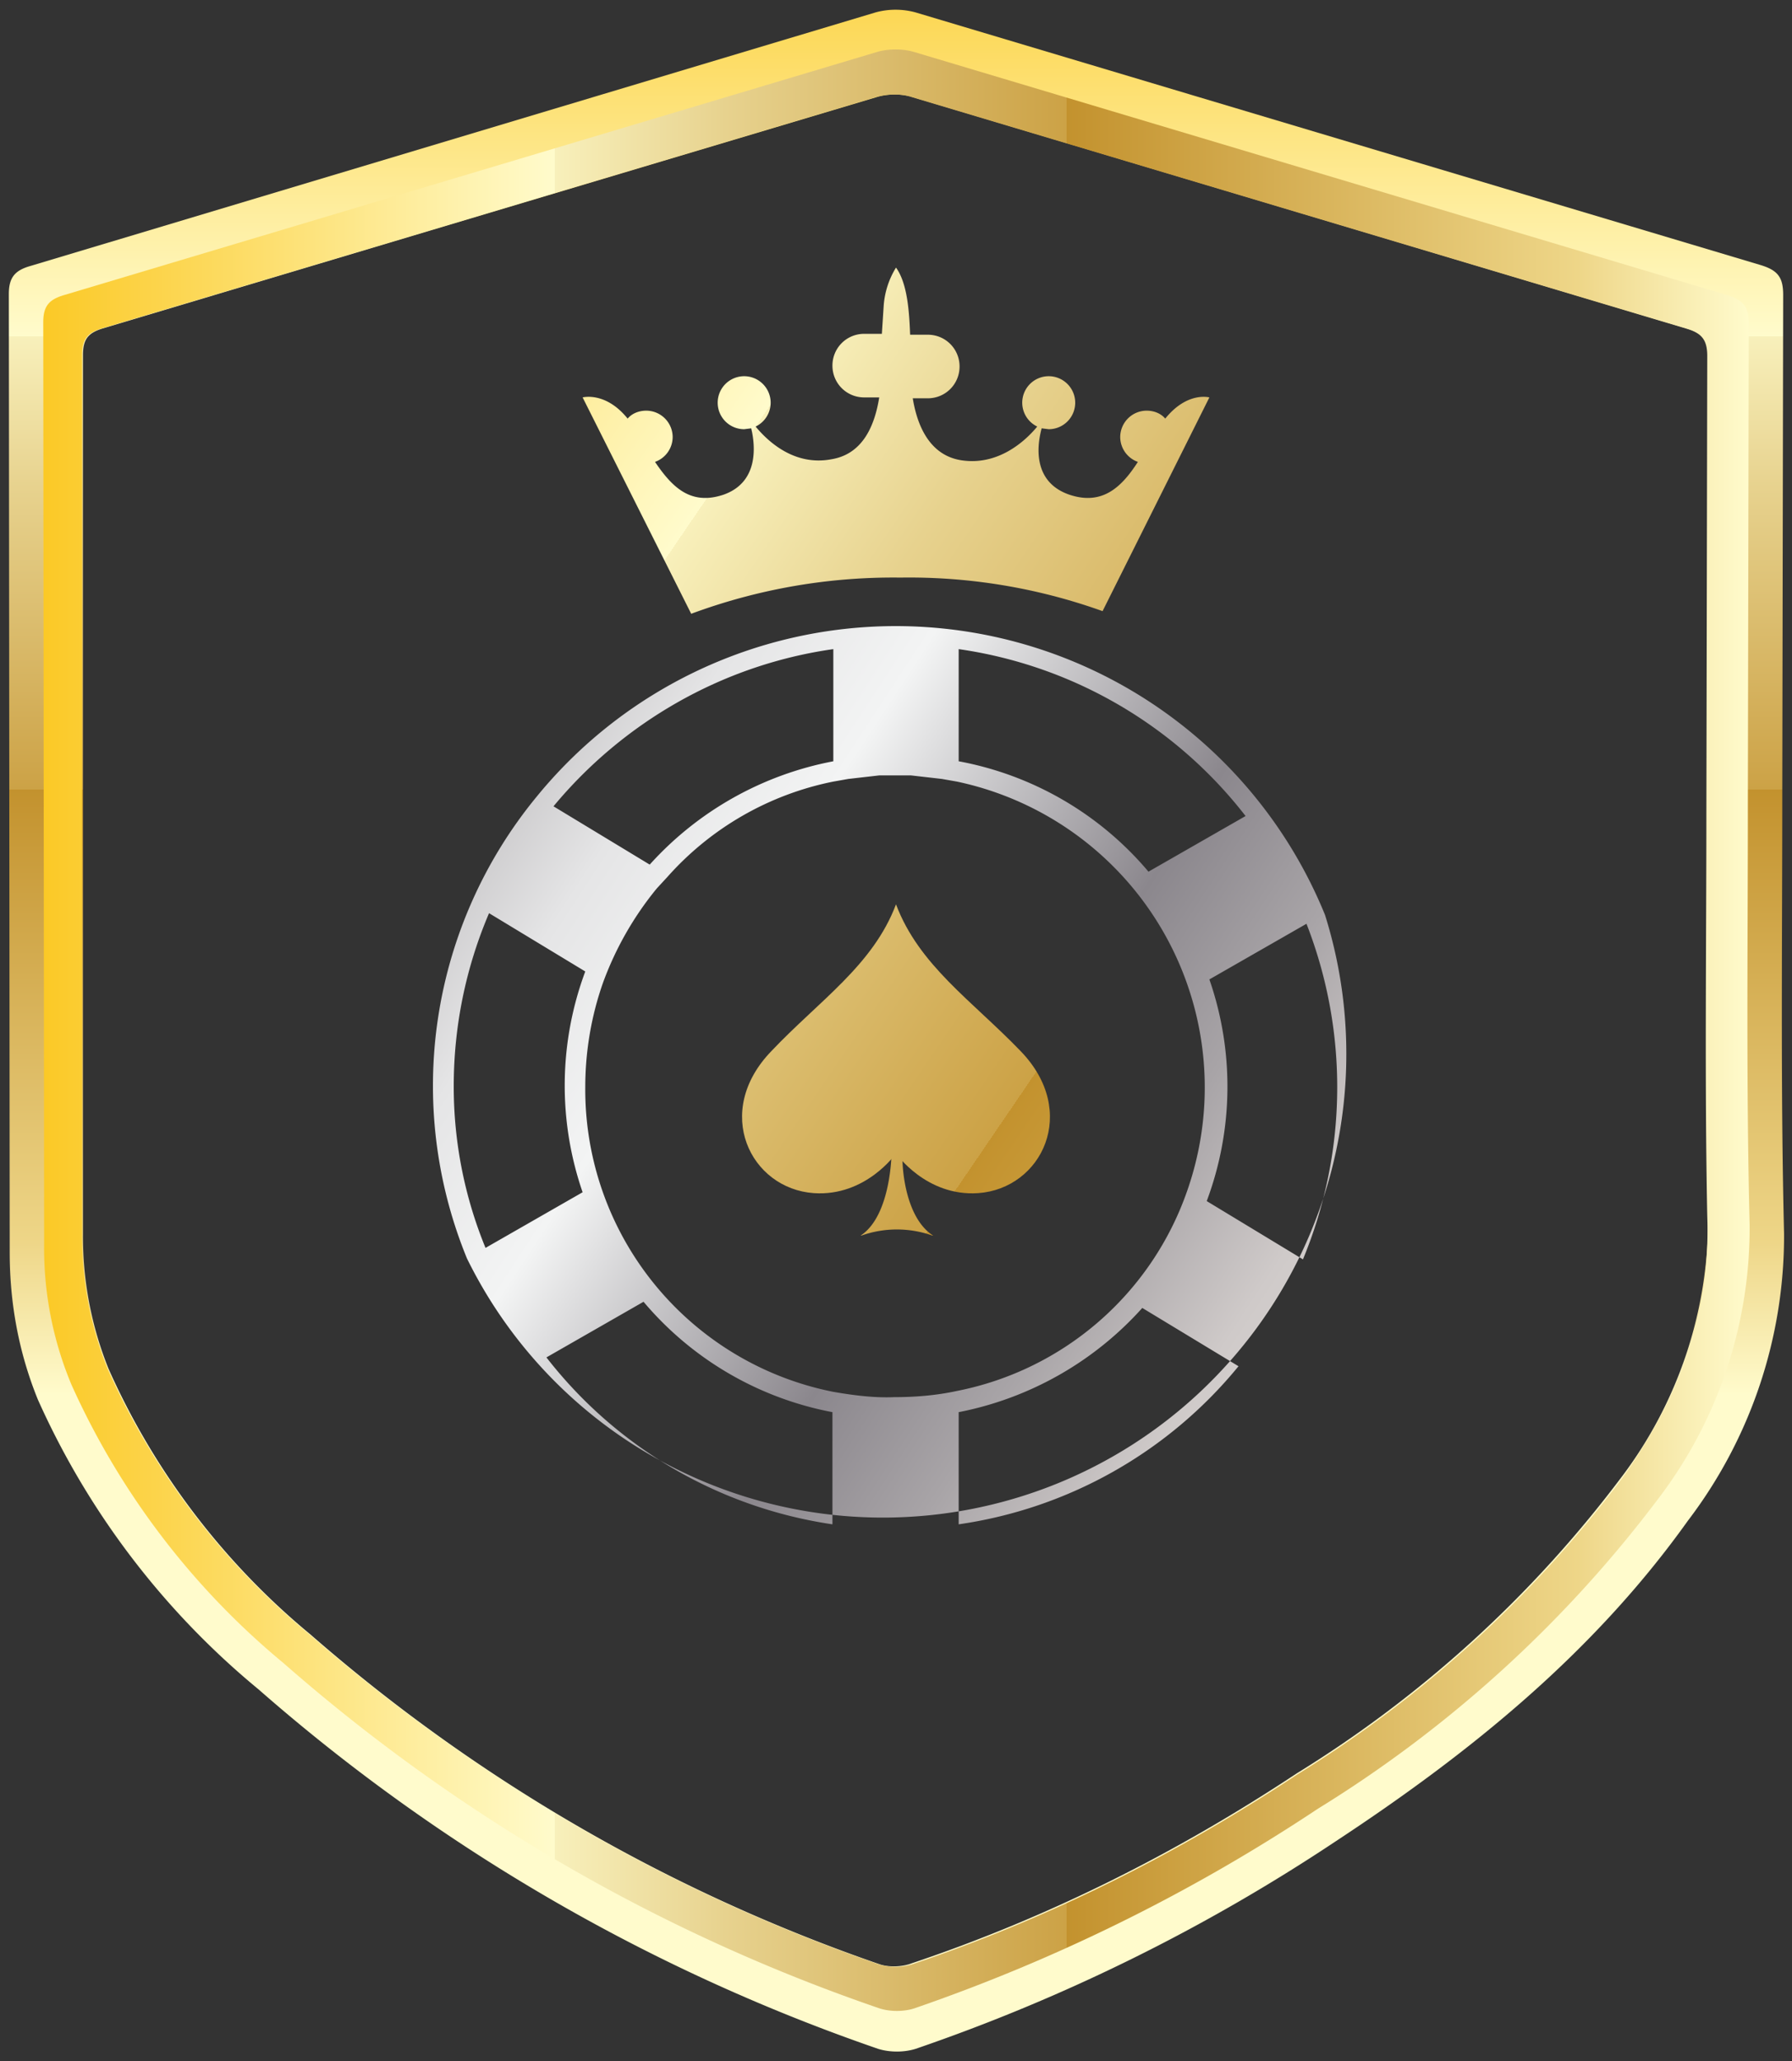 <svg xmlns="http://www.w3.org/2000/svg" viewBox="0 0 203 233.4"><rect x="0" y="0" width="203" height="233.4" fill="#333333" stroke="none"/><linearGradient id="a" gradientUnits="userSpaceOnUse" x1="156" y1="158.8" x2="5.9" y2="60.4"><stop offset="0" stop-color="#e5e2df"/><stop offset="0" stop-color="#ded9d6"/><stop offset=".1" stop-color="#cfcac9"/><stop offset=".2" stop-color="#a8a4a7"/><stop offset=".3" stop-color="#8b878d"/><stop offset=".5" stop-color="#f3f4f4"/><stop offset=".6" stop-color="#e5e5e6"/><stop offset=".7" stop-color="#c0bec0"/><stop offset=".9" stop-color="#858085"/><stop offset=".9" stop-color="#807b80"/><stop offset="1" stop-color="#d1d3d4"/><stop offset="1" stop-color="#a7a9ac"/></linearGradient><path fill="url(#a)" d="M150.1 103.6a52.5 52.5 0 0 0-89.3-13.4 51.5 51.5 0 0 0-7.9 52.3 52.5 52.5 0 0 0 97.2-38.9zm-9-11.2l-11 6.3a36.9 36.9 0 0 0-21.5-12.5V73.5a50.1 50.1 0 0 1 32.5 18.9zm-46.7 65.2a34.9 34.9 0 0 1-28.1-34.5c0-4.1.7-8.1 2-11.8a36.6 36.6 0 0 1 6.1-10.7l1.2-1.3a34.1 34.1 0 0 1 18.8-10.8l1.7-.3 3.5-.4h3.6l3.5.4 1.7.3a35.4 35.4 0 0 1 26.1 46.3 34.7 34.7 0 0 1-26.1 22.7c-2.3.5-4.7.7-7.1.7-2.2.1-4.6-.2-6.9-.6zm0-84.1v12.7a37.4 37.4 0 0 0-20.8 11.7l-10.9-6.6c7.8-9.4 19-16 31.7-17.8zm-43 49.5c0-6.9 1.4-13.5 4-19.6l10.9 6.6a37 37 0 0 0-.3 25l-11 6.3a48.1 48.1 0 0 1-3.6-18.3zm10.5 30.7l11-6.3a37 37 0 0 0 21.4 12.5v12.7a50.3 50.3 0 0 1-32.4-18.9zm46.7 18.9v-12.7a37.6 37.6 0 0 0 20.8-11.8l10.9 6.6a50.2 50.2 0 0 1-31.7 17.9zm39-30l-10.9-6.6a37 37 0 0 0 .3-25.1l11-6.3a50.9 50.9 0 0 1-.4 38z"/><linearGradient id="b" gradientUnits="userSpaceOnUse" x1="32.7" y1="6.2" x2="218.4" y2="132.8"><stop offset="0" stop-color="#fbc926"/><stop offset=".3" stop-color="#fffbcc"/><stop offset=".3" stop-color="#f8f0bb"/><stop offset=".4" stop-color="#e7d28e"/><stop offset=".6" stop-color="#cca246"/><stop offset=".6" stop-color="#c3922e"/><stop offset=".9" stop-color="#eed688"/><stop offset="1" stop-color="#fffbcc"/></linearGradient><path fill="url(#b)" d="M132 47.4c-.5-.6-1.3-.9-2.1-.9a3 3 0 0 0-3 3 3 3 0 0 0 2 2.8c-1.8 2.8-4 5-7.8 3.7-4-1.4-3.7-5.3-3.1-7.5l.8.1a3 3 0 0 0 3-3 3 3 0 0 0-3-3 3 3 0 0 0-3 3 3 3 0 0 0 1.7 2.7c-1.4 1.7-4.5 4.5-8.7 3.8-3.5-.6-4.9-3.9-5.4-7h1.7c2 0 3.6-1.6 3.6-3.6s-1.6-3.6-3.6-3.6h-2c-.1-2.6-.3-5.8-1.6-7.6a9.5 9.5 0 0 0-1.4 4.4l-.2 3.1h-2c-2 0-3.6 1.6-3.6 3.6s1.6 3.6 3.6 3.6h1.7c-.5 3.1-1.8 6.4-5.4 7-4.2.8-7.2-2-8.6-3.7a3 3 0 0 0 1.7-2.7 3 3 0 0 0-3-3 3 3 0 0 0-3 3 3 3 0 0 0 3 3l.8-.1c.5 2.1.8 6.1-3.1 7.5-3.8 1.3-5.9-.9-7.8-3.7a3 3 0 0 0 2-2.8 3 3 0 0 0-3-3c-.8 0-1.6.3-2.1.9C68.6 44.3 66 45 66 45l12.3 24.5a65.8 65.8 0 0 1 23.7-4.1 65 65 0 0 1 22.9 3.8L137 45s-2.5-.7-5 2.4z"/><linearGradient id="c" gradientUnits="userSpaceOnUse" x1=".3" y1="53.7" x2="186" y2="180.3"><stop offset="0" stop-color="#fbc926"/><stop offset=".3" stop-color="#fffbcc"/><stop offset=".3" stop-color="#f8f0bb"/><stop offset=".4" stop-color="#e7d28e"/><stop offset=".6" stop-color="#cca246"/><stop offset=".6" stop-color="#c3922e"/><stop offset=".9" stop-color="#eed688"/><stop offset="1" stop-color="#fffbcc"/></linearGradient><path fill="url(#c)" d="M101.5 130.6s3.4 4.9 9.3 4.5c7.2-.5 11.5-9.2 4.8-16.1-5.5-5.7-11.5-9.7-14.1-16.6-2.6 6.9-8.7 10.9-14.1 16.6-6.7 6.9-2.4 15.6 4.8 16.1 5.9.4 9.3-4.5 9.3-4.5z"/><linearGradient id="d" gradientUnits="userSpaceOnUse" x1="-6.1" y1="63.1" x2="179.6" y2="189.7"><stop offset="0" stop-color="#fbc926"/><stop offset=".3" stop-color="#fffbcc"/><stop offset=".3" stop-color="#f8f0bb"/><stop offset=".4" stop-color="#e7d28e"/><stop offset=".6" stop-color="#cca246"/><stop offset=".6" stop-color="#c3922e"/><stop offset=".9" stop-color="#eed688"/><stop offset="1" stop-color="#fffbcc"/></linearGradient><path fill="url(#d)" d="M105.7 139.9h-.1a12 12 0 0 0-8 0h-.1c3.5-2.3 3.5-9.5 3.5-9.5h1.3c-.2.1-.2 7.2 3.4 9.5z"/><linearGradient id="e" gradientUnits="userSpaceOnUse" x1="101.5" y1="-13.3" x2="101.5" y2="157.9"><stop offset="0" stop-color="#fbc926"/><stop offset=".3" stop-color="#fffbcc"/><stop offset=".3" stop-color="#f8f0bb"/><stop offset=".4" stop-color="#e7d28e"/><stop offset=".6" stop-color="#cca246"/><stop offset=".6" stop-color="#c3922e"/><stop offset=".9" stop-color="#eed688"/><stop offset="1" stop-color="#fffbcc"/></linearGradient><path fill="url(#e)" d="M201.9 89.9l.1-56.5c0-2-.6-2.8-2.6-3.4L103.7 1.4a8.6 8.6 0 0 0-4.5 0L3.5 30.1c-1.8.5-2.5 1.3-2.5 3.2l.1 108.5c0 5.7 1 11.3 3.2 16.7a90.3 90.3 0 0 0 25 32.8A210.4 210.4 0 0 0 99.5 232c1.3.4 2.9.4 4.2 0a206.8 206.8 0 0 0 47.6-23.5c15.2-10 29.2-21.3 39.9-36.3a53.2 53.2 0 0 0 10.9-32.5c-.4-16.6-.2-33.2-.2-49.8zM99.6 222.4a194.4 194.4 0 0 1-64.4-37.3A82.7 82.7 0 0 1 12.3 155a40 40 0 0 1-2.9-15.3V40.2c0-1.8.6-2.5 2.2-3L99.3 11c1.3-.4 2.9-.4 4.1 0l87.7 26.2c1.7.5 2.4 1.2 2.4 3.1l-.1 51.8c0 15.2-.2 30.4.1 45.6a48.4 48.4 0 0 1-10 29.8 133.8 133.8 0 0 1-36.6 33.3c-13.6 9-28.1 16.3-43.6 21.5-1 .4-2.6.5-3.7.1z"/><linearGradient id="f" gradientUnits="userSpaceOnUse" x1="4.9" y1="116.7" x2="198.1" y2="116.7"><stop offset="0" stop-color="#fbc926"/><stop offset=".3" stop-color="#fffbcc"/><stop offset=".3" stop-color="#f8f0bb"/><stop offset=".4" stop-color="#e7d28e"/><stop offset=".6" stop-color="#cca246"/><stop offset=".6" stop-color="#c3922e"/><stop offset=".9" stop-color="#eed688"/><stop offset="1" stop-color="#fffbcc"/></linearGradient><path fill="url(#f)" d="M198 91l.1-54.3c0-2-.6-2.7-2.5-3.3l-92-27.5c-1.3-.4-3-.4-4.3 0l-92 27.5c-1.7.5-2.4 1.2-2.4 3.1L5 140.8a40 40 0 0 0 3.1 16 87.4 87.4 0 0 0 24 31.5 201.3 201.3 0 0 0 67.5 39.1c1.2.4 2.8.4 4 0a200.5 200.5 0 0 0 45.7-22.6 140.5 140.5 0 0 0 38.4-34.9 50.6 50.6 0 0 0 10.5-31.2c-.4-15.8-.2-31.8-.2-47.7zm-14.4 76.6a133.8 133.8 0 0 1-36.6 33.3c-13.6 9-28.1 16.3-43.6 21.5-1.2.4-2.7.4-3.9 0a194.4 194.4 0 0 1-64.4-37.3A82.7 82.7 0 0 1 12.2 155a40 40 0 0 1-2.9-15.3V40.2c0-1.8.6-2.5 2.2-3L99.2 11c1.3-.4 2.9-.4 4.1 0L191 37.2c1.7.5 2.4 1.2 2.4 3.1l-.1 51.8c0 15.2-.2 30.4.1 45.6.4 11.3-3.4 21-9.8 29.9z"/></svg>